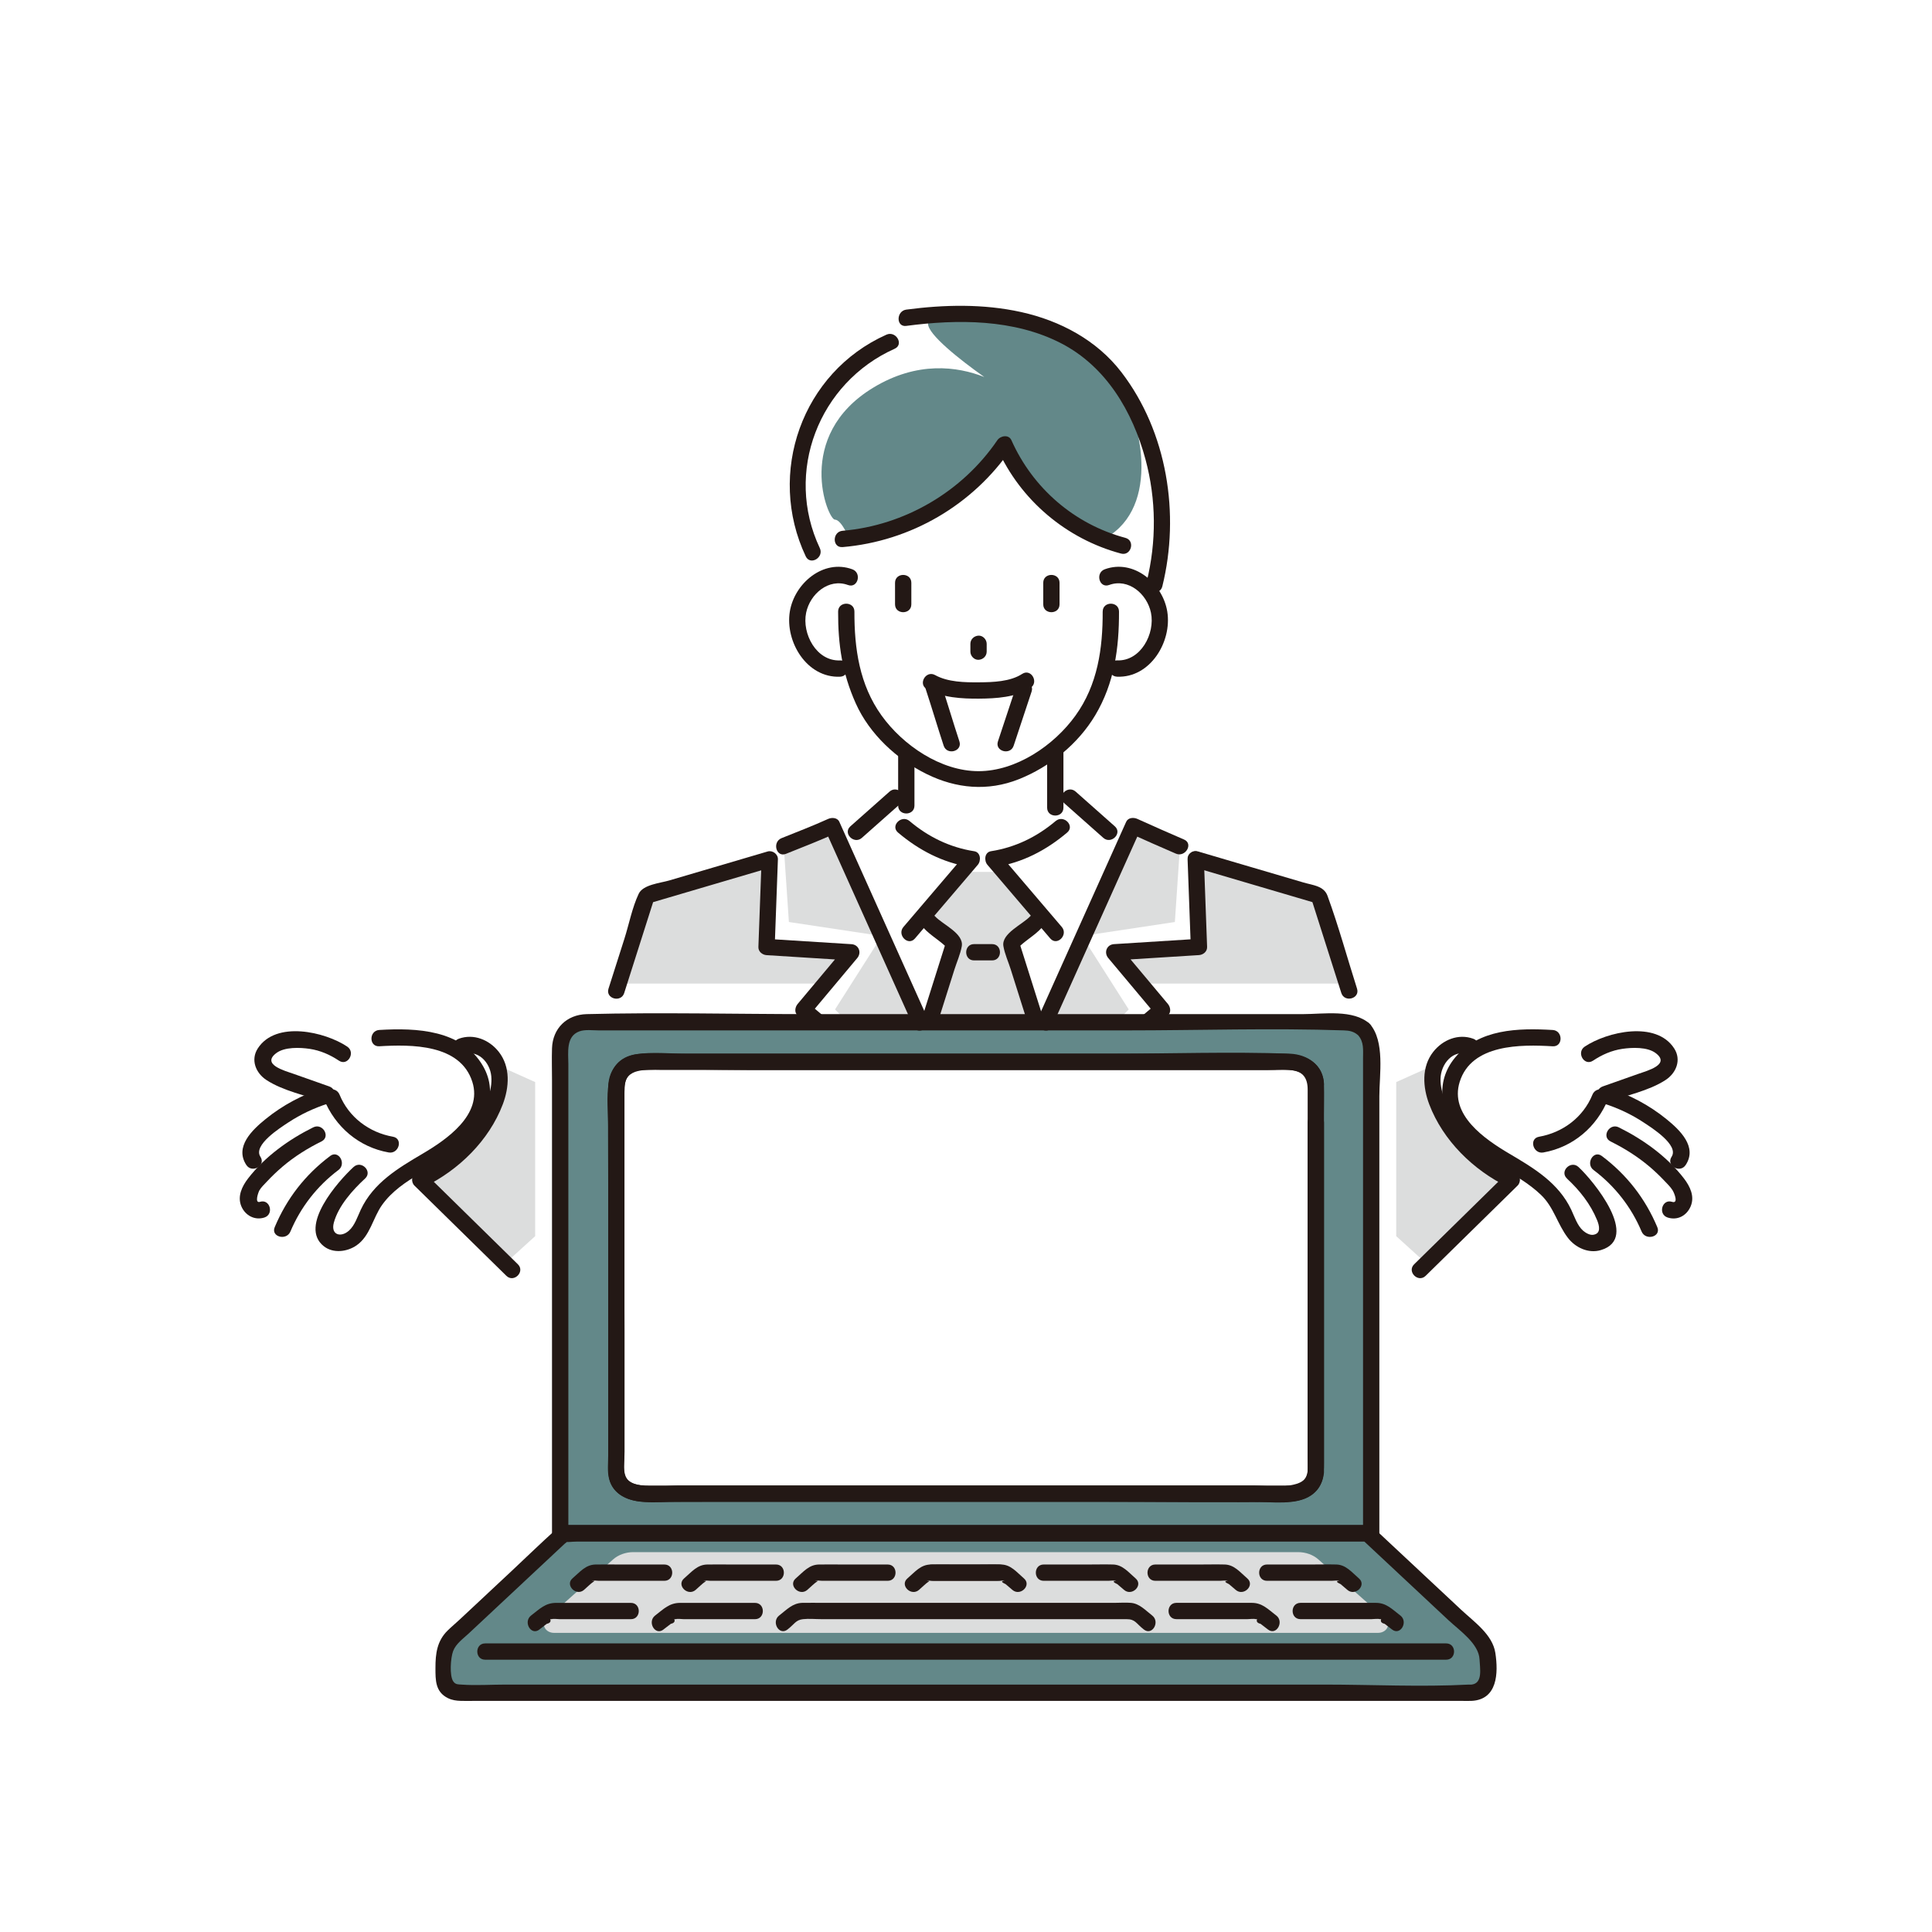 <svg xmlns:xlink="http://www.w3.org/1999/xlink" xmlns="http://www.w3.org/2000/svg" viewBox="0 0 799.99 799.99" width="799.99"  height="799.99" ><defs><style>.a13910{fill:#638889;}.a13911{fill:#dcdddd;}.a13912{fill:#231815;}</style></defs><g id="Y_K20"><polygon class="a13911" points="316.7 356.41 267.32 372.22 256.17 407.26 341.05 407.26 352.03 394.98 317.41 392.11 316.7 356.41" fill="#DCDDDD"></polygon><polygon class="a13911" points="498.14 356.41 547.51 372.22 558.66 407.26 473.78 407.26 462.81 394.98 497.43 392.11 498.14 356.41" fill="#DCDDDD"></polygon><path class="a13910" d="m459.97,154.01c-12.85-17.39-34.99-18.79-34.99-18.79,0,0-40.7-8.63-40.7-1.13,0,4.35,12.65,14.49,23.29,22.02-11.16-4.41-27.77-6.67-46.04,4.44-32.93,20.01-18.76,54.61-15.84,54.61s6.34,8.75,6.34,8.75c0,0,11.22-3.1,24.83-7.72,13.61-4.62,40.11-30.21,40.11-30.21,0,0,17.72,21.05,25.01,28.35,7.29,7.29,18,7.09,18,7.09,20.5-14.17,12.85-50.02,0-67.41Z" style="" fill="#638889"></path><path class="a13911" d="m175.19,487.94l34.02,35.17,12.39-11.25v-63.8l-13.77-6.18s-7.1,35.46-32.64,46.06Z" fill="#DCDDDD"></path><path class="a13911" d="m624.55,487.94l-34.02,35.17-12.39-11.25v-63.8s13.77-6.18,13.77-6.18c0,0,7.1,35.46,32.64,46.06Z" fill="#DCDDDD"></path><path class="a13911" d="m426.83,423.3l2.15,8.34-3.77,8.05h-35.8l-4.64-10.18,1.65-6.21,8.38-31.61-13.21-11.47c5.45-6.39,10.91-12.78,16.36-19.18h16l16.37,20.74-11.46,9.63-.2.17,8.17,31.72Z" fill="#DCDDDD"></path><path class="a13911" d="m342.79,342.83l20.18,44.43-36.31-5.48-2.13-31.48s.03-.02.05-.02l17.99-7.93.22.48Z" fill="#DCDDDD"></path><polygon class="a13910" points="365.11 387.58 363.95 389.41 362.97 387.26 365.11 387.58" style="" fill="#638889"></polygon><polygon class="a13911" points="386.78 439.69 367.25 439.69 351.02 423.3 345.76 417.99 363.95 389.41 379.34 423.3 386.78 439.69" fill="#DCDDDD"></polygon><polygon class="a13910" points="448.82 387.46 450.17 387.26 449.19 389.41 448.46 388.26 448.03 387.58 448.82 387.46" style="" fill="#638889"></polygon><polygon class="a13911" points="433.8 423.3 449.19 389.41 467.38 417.99 462.12 423.3 445.89 439.69 426.36 439.69 433.8 423.3" fill="#DCDDDD"></polygon><polygon class="a13911" points="488.61 350.3 488.59 350.55 486.48 381.78 450.17 387.26 470.47 342.56 470.57 342.35 488.61 350.3" fill="#DCDDDD"></polygon><path class="a13910" d="m610.29,676.1l-44.09-41.23h1.58v-202.21c0-2.46-1.14-4.69-3.01-6.35-.03-.03-.06-.06-.09-.08-2.06-1.81-4.98-2.93-8.22-2.93H243.27c-3.21,0-6.11,1.11-8.17,2.88-1.94,1.68-3.14,3.96-3.14,6.48v202.21h1.53l-44.09,41.23c-3.64,2.7-5.72,6.55-5.72,10.59v8.73c0,3.03,2.97,5.48,6.63,5.48h419.07c3.66,0,6.63-2.45,6.63-5.48v-8.73c0-4.04-2.08-7.89-5.72-10.59Zm-355.07-227.62c0-4.86,4.76-8.79,10.63-8.79h268.37c5.87,0,10.63,3.93,10.63,8.79v161.21c0,4.86-4.76,8.8-10.63,8.8h-268.37c-5.87,0-10.63-3.94-10.63-8.8v-161.21Z" style="" fill="#638889"></path><path class="a13911" d="m226.36,670.27l27.48-24.53c2.18-1.94,5.24-3.05,8.44-3.05h275.2c3.19,0,6.23,1.09,8.41,3.02l27.75,24.55c2.52,2.23.61,5.87-3.07,5.87H229.44c-3.68,0-5.59-3.63-3.09-5.86Z" fill="#DCDDDD"></path></g><g id="_レイヤー_1"><g><g><g><path class="a13912" d="m352.92,235.73c-12-4.39-24,5.85-25.88,17.53-2.01,12.48,7.05,27.51,20.79,26.95,4.33-.18,4.35-6.93,0-6.75-9.78.4-15.84-11.07-14.03-19.75,1.61-7.76,9.31-14.4,17.33-11.47,4.09,1.49,5.85-5.03,1.79-6.51h0Z" fill="#231815"></path><path class="a13912" d="m459.25,242.23c8.02-2.93,15.72,3.71,17.33,11.47,1.8,8.68-4.26,20.15-14.03,19.75-4.34-.18-4.34,6.57,0,6.75,13.73.56,22.8-14.47,20.79-26.95-1.88-11.68-13.88-21.91-25.88-17.53-4.05,1.48-2.3,8,1.79,6.51h0Z" fill="#231815"></path><path class="a13912" d="m456.59,253.23c.05,15.26-2.06,30.29-11.25,43.06-8.88,12.35-24.53,23.03-40.15,23.03-15.62,0-31.28-10.69-40.15-23.03-9.19-12.77-11.3-27.8-11.25-43.06.01-4.34-6.74-4.35-6.75,0-.05,13.66,1.68,25.44,7.31,38.03,5.68,12.7,16.99,23.16,29.36,29.26,12.23,6.03,25.33,7.22,38.11,2.15,12.87-5.11,24.57-14.58,31.7-26.53,7.91-13.27,9.88-27.8,9.83-42.91-.01-4.34-6.76-4.35-6.75,0h0Z" fill="#231815"></path></g><g><path class="a13912" d="m370.61,241.32v8.92c0,4.34,6.75,4.35,6.75,0v-8.92c0-4.34-6.75-4.35-6.75,0h0Z" fill="#231815"></path><path class="a13912" d="m431.98,241.32v8.92c0,4.34,6.75,4.35,6.75,0v-8.92c0-4.34-6.75-4.35-6.75,0h0Z" fill="#231815"></path></g><path class="a13912" d="m383.8,285.37c6.37,3.53,14.53,3.98,21.66,3.92,6.93-.06,15.24-.52,21.22-4.42,3.63-2.36.25-8.21-3.41-5.83-4.99,3.24-12.06,3.44-17.82,3.49-5.9.05-12.96-.06-18.25-3-3.8-2.11-7.21,3.72-3.41,5.83h0Z" fill="#231815"></path></g><path class="a13912" d="m371.9,312.64v20.94c0,4.34,6.75,4.35,6.75,0v-20.94c0-4.34-6.75-4.35-6.75,0h0Z" fill="#231815"></path><path class="a13912" d="m378.86,388.6c8.67-10.16,17.34-20.33,26.01-30.49,1.46-1.71,1.24-5.21-1.49-5.64-10.06-1.57-19.01-5.94-26.76-12.5-3.3-2.79-8.09,1.96-4.77,4.77,8.62,7.29,18.52,12.48,29.74,14.24-.5-1.88-.99-3.76-1.49-5.64-8.67,10.16-17.34,20.33-26.01,30.49-2.8,3.29,1.95,8.08,4.77,4.77h0Z" fill="#231815"></path><path class="a13912" d="m368.34,327.78c-5.41,4.79-10.82,9.58-16.22,14.38-3.26,2.89,1.53,7.65,4.77,4.77,5.41-4.79,10.82-9.58,16.22-14.38,3.26-2.89-1.53-7.65-4.77-4.77h0Z" fill="#231815"></path><path class="a13912" d="m439.65,383.82c-8.67-10.16-17.34-20.33-26.01-30.49l-1.49,5.64c11.23-1.75,21.12-6.94,29.74-14.24,3.32-2.81-1.47-7.56-4.77-4.77-7.75,6.56-16.71,10.93-26.76,12.5-2.73.43-2.95,3.93-1.49,5.64,8.67,10.16,17.34,20.33,26.01,30.49,2.82,3.31,7.58-1.48,4.77-4.77h0Z" fill="#231815"></path><path class="a13912" d="m440.63,332.55c5.41,4.79,10.82,9.58,16.22,14.38,3.24,2.87,8.03-1.88,4.77-4.77-5.41-4.79-10.82-9.58-16.22-14.38-3.24-2.87-8.03,1.88-4.77,4.77h0Z" fill="#231815"></path><path class="a13912" d="m433.59,311.41v23.03c0,4.34,6.75,4.35,6.75,0v-23.03c0-4.34-6.75-4.35-6.75,0h0Z" fill="#231815"></path><path class="a13912" d="m258.47,411.17c4.18-13.15,8.37-26.3,12.55-39.45l-2.36,2.36c16.99-5,33.98-10.01,50.97-15.01l-4.27-3.25c-.44,12.1-.89,24.2-1.33,36.3-.07,1.91,1.61,3.26,3.38,3.38,11.72.74,23.45,1.47,35.17,2.21l-2.39-5.76c-6.63,7.92-13.27,15.84-19.9,23.76-1.09,1.3-1.49,3.52,0,4.77,2.06,1.74,4.13,3.48,6.19,5.22,3.3,2.78,8.1-1.97,4.77-4.77-2.06-1.74-4.13-3.48-6.19-5.22v4.77c6.63-7.92,13.27-15.84,19.9-23.76,1.91-2.28.65-5.57-2.39-5.76-11.72-.74-23.45-1.47-35.17-2.21l3.38,3.38c.44-12.1.89-24.2,1.33-36.3.08-2.17-2.22-3.86-4.27-3.25-13.58,4-27.17,8-40.75,12-3.63,1.07-10.81,1.69-12.61,5.48-2.72,5.73-4.02,12.64-5.94,18.67-2.19,6.89-4.38,13.78-6.58,20.66-1.32,4.15,5.19,5.93,6.51,1.79h0Z" fill="#231815"></path><path class="a13912" d="m384.06,421.6c-9.83-21.9-19.67-43.79-29.5-65.69-2.34-5.2-4.67-10.41-7.01-15.61-.8-1.78-3.11-1.89-4.62-1.21-6.35,2.87-12.84,5.37-19.3,7.96-3.98,1.59-2.25,8.12,1.79,6.51,7.01-2.8,14.03-5.53,20.92-8.64l-4.62-1.21c9.5,21.15,18.99,42.29,28.49,63.44,2.67,5.95,5.35,11.91,8.02,17.86,1.78,3.96,7.6.53,5.83-3.41h0Z" fill="#231815"></path><path class="a13912" d="m491.75,355.81c.44,12.1.89,24.2,1.33,36.3l3.38-3.38c-11.72.74-23.45,1.47-35.17,2.21-3.05.19-4.29,3.49-2.39,5.76,6.64,7.92,13.27,15.84,19.91,23.76v-4.77c-2.06,1.74-4.13,3.48-6.19,5.22-3.33,2.8,1.47,7.56,4.77,4.77,2.06-1.74,4.13-3.48,6.19-5.22,1.48-1.25,1.09-3.47,0-4.77-6.64-7.92-13.27-15.84-19.91-23.76l-2.39,5.76c11.72-.74,23.45-1.47,35.17-2.21,1.77-.11,3.45-1.46,3.38-3.38-.44-12.1-.89-24.2-1.33-36.3-.16-4.33-6.91-4.35-6.75,0h0Z" fill="#231815"></path><path class="a13912" d="m435.64,425c9.77-21.77,19.55-43.53,29.32-65.3,2.4-5.33,4.79-10.67,7.19-16l-4.62,1.21c6.42,2.92,12.88,5.75,19.35,8.55,3.95,1.71,7.39-4.11,3.41-5.83-6.47-2.8-12.93-5.63-19.35-8.55-1.52-.69-3.81-.58-4.62,1.21-9.41,20.96-18.83,41.91-28.24,62.87-2.76,6.14-5.51,12.28-8.27,18.43-1.76,3.93,4.05,7.37,5.83,3.41h0Z" fill="#231815"></path><path class="a13912" d="m382.38,384.17c3.07,3.38,7.24,5.48,10.32,8.86l-.87-3.28c-3.44,10.89-6.88,21.77-10.32,32.66-1.31,4.15,5.2,5.93,6.51,1.79,2.4-7.59,4.79-15.18,7.19-22.76.98-3.1,2.45-6.37,3.03-9.58.97-5.37-8-9.07-11.08-12.46s-7.69,1.56-4.77,4.77h0Z" fill="#231815"></path><path class="a13912" d="m426.59,379.39c-3.05,3.35-12,7.08-11.11,12.37.54,3.23,2.07,6.55,3.05,9.67,2.4,7.59,4.79,15.18,7.19,22.76,1.3,4.13,7.82,2.36,6.51-1.79-3.44-10.89-6.88-21.77-10.32-32.66l-.87,3.28c3.07-3.38,7.24-5.48,10.32-8.86s-1.84-7.99-4.77-4.77h0Z" fill="#231815"></path><path class="a13912" d="m403.33,397.68h7.47c4.34,0,4.35-6.75,0-6.75h-7.47c-4.34,0-4.35,6.75,0,6.75h0Z" fill="#231815"></path></g><g><g><path class="a13912" d="m567.15,423.92c-6.83-6.09-19.1-4-27.59-4h-54.5c-49.98,0-99.95,0-149.93,0-30.69,0-61.5-.78-92.19,0-8.27.21-14.11,5.89-14.37,14.19-.14,4.36,0,8.75,0,13.11v62.24c0,41.04,0,82.08,0,123.11v2.29c0,1.82,1.55,3.38,3.38,3.38h335.82c1.82,0,3.38-1.55,3.38-3.38v-180.92c0-9,2.42-22.71-4-30.03-2.87-3.27-7.63,1.52-4.77,4.77,2.44,2.79,2.02,6.05,2.02,9.43v196.74l3.38-3.38H231.96l3.38,3.38v-194.2c0-4.77-1.11-11.58,4.63-13.61,2.33-.83,5.51-.38,7.92-.38h218.55c29.98,0,60.16-1.03,90.12,0,2.18.07,4.04.43,5.82,2.02,3.23,2.88,8.02-1.88,4.77-4.77Z" fill="#231815"></path><path class="a13912" d="m541.47,609.69c-.63,7.74-17.23,5.42-22.33,5.42h-250.55c-4.17,0-9.16-.22-10-5.46-.43-2.72,0-5.87,0-8.62v-49.25c0-33.79-.59-67.63,0-101.41.15-8.56,9.36-7.32,15.58-7.32h252.64c2.36,0,4.74-.1,7.09,0,5.61.23,7.57,3.38,7.57,8.1v158.53c0,4.34,6.75,4.35,6.75,0v-148.04c0-4.17.13-8.36,0-12.52-.25-7.93-6.58-12.54-14.18-12.82-24.46-.88-49.11,0-73.58,0h-176.19c-6.75,0-14.05-.8-20.76.2-14.94,2.23-11.67,19.24-11.67,30.1v138.08c0,4.6-.32,9.08,3.2,12.76,5.89,6.15,17.14,4.41,24.91,4.41h172.73c26.83,0,53.69.4,80.52,0,7.57-.11,14.36-4.07,15.02-12.17.35-4.33-6.4-4.31-6.75,0Z" fill="#231815"></path></g><path class="a13912" d="m541.47,464.82v138.31c0,4,.99,8.79-3.24,11.01-2.4,1.26-5.34.97-7.99.97-28.36,0-56.71,0-85.07,0h-164.26c-4.87,0-19.83,2.16-22.07-3.98-.91-2.5-.26-6.14-.26-8.7v-150.36c0-4.98,1.07-8.73,7.48-9.01,14.44-.63,29.05,0,43.51,0h215.54c4.85,0,15.78-1.57,16.35,5.41.35,4.3,7.1,4.34,6.75,0-.78-9.6-9.28-12.16-17.49-12.16h-252.08c-4.25,0-8.55-.18-12.8,0-8.39.35-13.9,5.73-14,13.95-.16,13.28,0,26.58,0,39.87,0,37.51,0,75.02,0,112.52,0,3.1-.42,6.66.36,9.7,1.75,6.85,8.64,9.45,15.04,9.51,9.35.09,18.71,0,28.07,0h223.83c7.11,0,17.63,1.59,23.79-2.67,4.96-3.43,5.3-8.31,5.3-13.64v-140.74c0-4.34-6.75-4.35-6.75,0h0Z" fill="#231815"></path><path class="a13912" d="m566.19,631.5H235.63c-2.21,0-3.59.19-5.38,1.79-6.21,5.57-12.2,11.41-18.29,17.11-7.18,6.71-14.36,13.43-21.54,20.14-1.66,1.56-3.46,3.04-5.08,4.63-4.41,4.35-5.03,9.58-5.03,15.43,0,5.06-.1,9.95,5.16,12.55,1.7.84,3.48,1.08,5.34,1.14,2.01.07,4.03,0,6.04,0,26.28,0,52.55,0,78.83,0,42.72,0,85.44,0,128.17,0,42.36,0,84.71,0,127.07,0,24.69,0,49.37,0,74.06,0,1.44,0,2.91.07,4.35,0,10.77-.52,11.12-11.5,9.86-19.83-1.15-7.62-8.75-12.84-14.09-17.83-7.77-7.27-15.55-14.54-23.32-21.8-4.4-4.11-8.79-8.22-13.19-12.33-3.17-2.96-7.95,1.8-4.77,4.77,11.98,11.2,23.96,22.4,35.94,33.6,4.58,4.28,12.63,9.72,12.88,16.31.14,3.53,1.46,9.81-3.28,10.36-.36.04-.73-.02-1.1,0-19.91,1.05-40.17,0-60.1,0-39.14,0-78.29,0-117.43,0-42.93,0-85.86,0-128.79,0-30.85,0-61.71,0-92.56,0-6.06,0-12.31.44-18.35,0-1.3-.09-2.4.03-3.33-1.29-1.66-2.35-1.12-9.83-.07-12.59,1.14-3.03,4.12-5.1,6.45-7.28,2.77-2.59,5.54-5.18,8.31-7.77,7.64-7.15,15.29-14.29,22.93-21.44,2.83-2.64,5.65-5.29,8.48-7.93.41-.39,1.57-1.13,1.78-1.67.47-1.19-1.65,1.05-1.97.69.49.54,4.68,0,5.37,0h327.23c4.34,0,4.35-6.75,0-6.75Z" fill="#231815"></path><path class="a13912" d="m200.89,687.24c102.68,0,205.36,0,308.03,0h89.91c4.34,0,4.35-6.75,0-6.75-102.68,0-205.36,0-308.03,0h-89.91c-4.34,0-4.35,6.75,0,6.75h0Z" fill="#231815"></path><g><path class="a13912" d="m223.31,674.76c1.03-.79,2.06-1.59,3.1-2.38,1.33-.3,1.81-.94,1.43-1.92.15-.06.39.04.55,0,.96-.28,2.43,0,3.41,0h29.44c4.34,0,4.35-6.75,0-6.75h-30.95c-4.48,0-6.74,2.43-10.38,5.23-3.39,2.61-.04,8.48,3.41,5.83h0Z" fill="#231815"></path><path class="a13912" d="m274.68,674.76l3.1-2.38c1.33-.3,1.81-.94,1.43-1.92.15-.06.39.04.55,0,.96-.28,2.43,0,3.41,0h29.44c4.34,0,4.35-6.75,0-6.75h-30.95c-4.48,0-6.74,2.43-10.38,5.23-3.39,2.61-.04,8.48,3.41,5.83h0Z" fill="#231815"></path><path class="a13912" d="m579.83,668.93c-3.46-2.66-5.79-5.23-10.11-5.23-3.86,0-7.71,0-11.57,0-6.55,0-13.1,0-19.65,0-4.34,0-4.35,6.75,0,6.75,6.06,0,12.13,0,18.19,0,3.75,0,7.5,0,11.25,0,.95,0,2.48-.27,3.41,0,.14.04.4-.06.55,0-.38.98.1,1.62,1.43,1.92l3.1,2.38c3.44,2.65,6.8-3.21,3.41-5.83h0Z" fill="#231815"></path><path class="a13912" d="m528.45,668.93c-3.46-2.66-5.79-5.23-10.11-5.23-3.86,0-7.71,0-11.57,0-6.55,0-13.1,0-19.65,0-4.34,0-4.35,6.75,0,6.75,6.06,0,12.13,0,18.19,0,3.75,0,7.5,0,11.25,0,.95,0,2.48-.27,3.41,0,.14.04.4-.06.55,0-.38.98.1,1.62,1.43,1.92l3.1,2.38c3.44,2.65,6.8-3.21,3.41-5.83h0Z" fill="#231815"></path><path class="a13912" d="m477.08,668.93c-2.79-2.15-5.22-4.93-8.8-5.23-2.27-.19-4.63,0-6.91,0-6.61,0-13.22,0-19.83,0-6.44,0-12.89,0-19.33,0-20.15,0-40.3,0-60.45,0h-20.76c-2.91,0-5.83-.06-8.75,0-4.04.08-6.43,2.78-9.61,5.23-3.39,2.61-.04,8.48,3.41,5.83,2.88-2.22,3.42-3.97,6.45-4.31,2.46-.27,5.12,0,7.59,0h19.2c6.07,0,12.15,0,18.22,0,19.91,0,39.83,0,59.74,0,6.53,0,13.06,0,19.6,0,3.19,0,6.39,0,9.58,0,3.76,0,3.9,1.73,7.24,4.31,3.44,2.65,6.8-3.21,3.41-5.83h0Z" fill="#231815"></path></g><g><path class="a13912" d="m241.81,658.34c1.36-1.16,2.69-2.58,4.18-3.57.64-.43-1.56.1-.63-.2.72-.23,1.89,0,2.64,0h27.09c4.34,0,4.35-6.75,0-6.75h-18.45c-3.33,0-6.67-.06-10,0-4.2.08-6.44,3.05-9.6,5.75s1.49,7.58,4.77,4.77h0Z" fill="#231815"></path><path class="a13912" d="m288.04,658.34c1.36-1.16,2.69-2.58,4.18-3.57.64-.43-1.56.1-.63-.2.72-.23,1.89,0,2.64,0h27.09c4.34,0,4.35-6.75,0-6.75h-18.45c-3.33,0-6.67-.06-10,0-4.2.08-6.44,3.05-9.6,5.75-3.31,2.83,1.49,7.58,4.77,4.77h0Z" fill="#231815"></path><path class="a13912" d="m334.28,658.34c1.36-1.16,2.69-2.58,4.18-3.57.64-.43-1.56.1-.63-.2.72-.23,1.89,0,2.64,0h27.09c4.34,0,4.35-6.75,0-6.75h-18.45c-3.33,0-6.67-.06-10,0-4.2.08-6.44,3.05-9.6,5.75-3.31,2.83,1.49,7.58,4.77,4.77h0Z" fill="#231815"></path><path class="a13912" d="m380.52,658.34c1.36-1.16,2.69-2.58,4.18-3.57.64-.43-1.56.1-.63-.2.72-.23,1.89,0,2.64,0h27.09c4.34,0,4.35-6.75,0-6.75h-18.45c-3.33,0-6.67-.06-10,0-4.2.08-6.44,3.05-9.6,5.75-3.31,2.83,1.49,7.58,4.77,4.77h0Z" fill="#231815"></path><path class="a13912" d="m562.69,653.57c-2.97-2.54-5.35-5.65-9.36-5.75-3.41-.09-6.83,0-10.24,0-6.15,0-12.3,0-18.45,0-4.34,0-4.35,6.75,0,6.75,5.5,0,11.01,0,16.51,0,3.42,0,6.83,0,10.25,0,.8,0,2.04-.22,2.82,0,.67.18.14.19-.01.1-1.04.09-.73.52.92,1.29l2.79,2.38c3.28,2.81,8.08-1.94,4.77-4.77h0Z" fill="#231815"></path><path class="a13912" d="m516.46,653.57c-2.97-2.54-5.35-5.65-9.36-5.75-3.41-.09-6.83,0-10.24,0-6.15,0-12.3,0-18.45,0-4.34,0-4.35,6.75,0,6.75,5.5,0,11.01,0,16.51,0,3.42,0,6.83,0,10.25,0,.8,0,2.04-.22,2.82,0,.67.18.14.19-.01.1-1.04.09-.73.52.92,1.29l2.79,2.38c3.28,2.81,8.08-1.94,4.77-4.77h0Z" fill="#231815"></path><path class="a13912" d="m470.22,653.57c-2.97-2.54-5.35-5.65-9.36-5.75-3.41-.09-6.83,0-10.24,0-6.15,0-12.3,0-18.45,0-4.34,0-4.35,6.75,0,6.75,5.5,0,11.01,0,16.51,0,3.42,0,6.83,0,10.25,0,.8,0,2.04-.22,2.82,0,.67.18.14.19-.01.1-1.04.09-.73.52.92,1.29l2.79,2.38c3.28,2.81,8.08-1.94,4.77-4.77h0Z" fill="#231815"></path><path class="a13912" d="m423.98,653.57c-2.97-2.54-5.35-5.65-9.36-5.75-3.41-.09-6.83,0-10.24,0-6.15,0-12.3,0-18.45,0-4.34,0-4.35,6.75,0,6.75,5.5,0,11.01,0,16.51,0,3.42,0,6.83,0,10.25,0,.8,0,2.04-.22,2.82,0,.67.18.14.19-.01.1-1.04.09-.73.52.92,1.29.93.79,1.86,1.59,2.79,2.38,3.28,2.81,8.08-1.94,4.77-4.77h0Z" fill="#231815"></path></g></g><g><path class="a13912" d="m143.78,433.37c-9.24-6.17-29.5-10.85-37.01.71-3.1,4.76-.89,10.23,3.57,13.14,6.93,4.52,16.47,6.42,24.19,9.15,4.1,1.45,5.87-5.07,1.79-6.51-4.96-1.75-9.91-3.5-14.87-5.25-3.51-1.24-13.35-3.83-7.02-8.57,3.44-2.58,9.76-2.33,13.76-1.74,4.44.66,8.46,2.43,12.17,4.9,3.62,2.42,7.01-3.43,3.41-5.83h0Z" fill="#231815"></path><path class="a13912" d="m134.1,455.06c4.68,11.51,14.49,19.96,26.84,22.14,4.25.75,6.07-5.75,1.79-6.51-9.86-1.74-18.31-8.05-22.13-17.43-1.61-3.97-8.15-2.23-6.51,1.79h0Z" fill="#231815"></path><path class="a13912" d="m134,450.47c-8.78,2.83-16.87,7.1-24.04,12.92-5.52,4.48-12.92,11.46-7.96,19,2.38,3.61,8.23.23,5.83-3.41-3.19-4.84,8.34-12.08,11.57-14.21,5.1-3.36,10.58-5.92,16.39-7.8,4.12-1.33,2.36-7.85-1.79-6.51h0Z" fill="#231815"></path><path class="a13912" d="m129.71,466.8c-10.13,5.02-20.01,12.12-26.97,21.14-2.53,3.28-4.54,7.45-2.8,11.57,1.61,3.8,5.55,5.9,9.51,4.64,4.13-1.31,2.36-7.83-1.79-6.51-2.38.75-.7-3.97-.24-4.76.74-1.29,1.99-2.43,2.99-3.51,2.09-2.24,4.3-4.37,6.64-6.35,4.89-4.16,10.33-7.55,16.08-10.39,3.89-1.93.48-7.75-3.41-5.83h0Z" fill="#231815"></path><path class="a13912" d="m136.73,478.65c-10.32,7.74-17.99,17.6-22.98,29.49-1.68,4,4.85,5.75,6.51,1.79,4.24-10.1,11.12-18.89,19.88-25.46,3.43-2.57.07-8.44-3.41-5.83h0Z" fill="#231815"></path><path class="a13912" d="m146.4,483.22c-6.31,5.82-22.9,24.5-12.3,32.83,3.88,3.05,9.66,2.31,13.53-.37,5.64-3.9,6.77-11.38,10.55-16.7,8.1-11.41,23.1-15.43,33.28-24.56,9.25-8.3,15.35-21.14,8.58-32.93-8.69-15.13-27.58-15.93-42.98-15.01-4.32.26-4.35,7.01,0,6.75,13.19-.78,33.53-.97,38.52,14.73,4.34,13.65-10.69,23.92-20.58,29.75-10.21,6.02-20.36,12.05-25.6,23.17-1.37,2.9-2.48,6.55-4.95,8.73-3.37,2.97-7.57,1.7-6.22-3.32,1.87-6.96,7.82-13.57,12.95-18.3,3.2-2.95-1.58-7.72-4.77-4.77h0Z" fill="#231815"></path><path class="a13912" d="m191.78,436.61c6.05-2.18,11.08,3.21,11.64,8.96.61,6.33-2.59,12.54-5.85,17.74-6.12,9.75-14.99,17.3-25.29,22.31-1.97.96-2.14,3.87-.68,5.3,12.69,12.45,25.38,24.9,38.07,37.36,3.1,3.05,7.88-1.72,4.77-4.77-12.69-12.45-25.38-24.9-38.07-37.36-.23,1.77-.46,3.53-.68,5.3,14.24-6.94,26.79-19.17,32.49-34.15,2.69-7.08,3.27-15.48-1.63-21.74-3.93-5.01-10.4-7.68-16.55-5.46-4.06,1.46-2.31,7.99,1.79,6.51h0Z" fill="#231815"></path><path class="a13912" d="m659.62,439.2c3.71-2.47,7.73-4.25,12.17-4.9,4-.59,10.33-.84,13.76,1.74,6.32,4.74-3.51,7.33-7.02,8.57-4.96,1.75-9.91,3.5-14.87,5.25-4.07,1.44-2.32,7.96,1.79,6.51,7.71-2.72,17.28-4.65,24.19-9.15,4.47-2.91,6.68-8.37,3.57-13.14-7.51-11.55-27.78-6.87-37.01-.71-3.6,2.4-.22,8.25,3.41,5.83h0Z" fill="#231815"></path><path class="a13912" d="m659.39,453.27c-3.82,9.38-12.27,15.69-22.13,17.43-4.27.75-2.46,7.26,1.79,6.51,12.35-2.18,22.16-10.63,26.84-22.14,1.64-4.02-4.89-5.77-6.51-1.79h0Z" fill="#231815"></path><path class="a13912" d="m664.2,456.98c5.81,1.87,11.29,4.43,16.39,7.8,3.25,2.14,14.76,9.37,11.57,14.21-2.4,3.64,3.45,7.02,5.83,3.41,4.96-7.53-2.44-14.52-7.96-19-7.18-5.82-15.26-10.09-24.04-12.92-4.14-1.34-5.92,5.18-1.79,6.51h0Z" fill="#231815"></path><path class="a13912" d="m666.87,472.63c5.75,2.85,11.17,6.24,16.08,10.39,2.13,1.8,4.15,3.72,6.07,5.74,1.17,1.24,2.68,2.67,3.56,4.12.75,1.23,2.52,5.63-.24,4.76-4.15-1.31-5.93,5.2-1.79,6.51s7.9-.84,9.51-4.64c1.75-4.13-.27-8.28-2.8-11.57-6.94-9.02-16.86-16.13-26.97-21.14-3.88-1.92-7.3,3.9-3.41,5.83h0Z" fill="#231815"></path><path class="a13912" d="m659.86,484.48c8.76,6.57,15.64,15.36,19.88,25.46,1.66,3.95,8.19,2.21,6.51-1.79-4.99-11.89-12.66-21.75-22.98-29.49-3.48-2.61-6.85,3.25-3.41,5.83h0Z" fill="#231815"></path><path class="a13912" d="m648.82,488c5.22,4.82,9.78,10.57,12.48,17.2.94,2.3,1.78,5.63-1.62,6.1-1.41.2-3.15-.82-4.13-1.68-2.46-2.16-3.59-5.86-4.95-8.73-5.29-11.12-15.37-17.14-25.6-23.17s-24.86-16.08-20.58-29.75c4.92-15.72,25.4-15.51,38.52-14.73,4.34.26,4.32-6.49,0-6.75-14.21-.84-30.54-.5-40.43,11.42-8.52,10.28-6.05,23.22,2.27,32.74,9.24,10.59,23.29,14.54,33.29,24.11,5.38,5.15,6.77,12.07,11.15,17.79,3.1,4.05,8.5,6.6,13.62,5.09,16.57-4.91-3.1-28.76-9.23-34.42-3.19-2.94-7.97,1.82-4.77,4.77h0Z" fill="#231815"></path><path class="a13912" d="m610,430.1c-6.15-2.22-12.62.45-16.55,5.46-4.91,6.26-4.32,14.66-1.63,21.74,5.7,14.99,18.24,27.21,32.49,34.15-.23-1.77-.46-3.53-.68-5.3-12.69,12.45-25.38,24.9-38.07,37.36-3.11,3.05,1.67,7.82,4.77,4.77,12.69-12.45,25.38-24.9,38.07-37.36,1.46-1.43,1.28-4.34-.68-5.3-10.32-5.03-19.15-12.57-25.29-22.31-3.08-4.89-6.04-10.64-5.95-16.57.09-6.11,5.16-12.5,11.74-10.13,4.09,1.48,5.86-5.04,1.79-6.51h0Z" fill="#231815"></path></g><path class="a13912" d="m401.81,266.58v3.25c0,1.77,1.55,3.46,3.37,3.38s3.37-1.48,3.38-3.38v-3.25c0-1.77-1.55-3.46-3.37-3.38s-3.37,1.48-3.38,3.38h0Z" fill="#231815"></path><path class="a13912" d="m348.88,226.54c28.21-2.41,53.98-17.43,69.92-40.85h-5.83c9.52,21.39,28.63,37.5,51.22,43.53,4.2,1.12,5.99-5.39,1.79-6.51-21.06-5.62-38.33-20.54-47.18-40.43-1.11-2.5-4.55-1.87-5.83,0-14.5,21.3-38.4,35.31-64.09,37.5-4.3.37-4.34,7.12,0,6.75h0Z" fill="#231815"></path><path class="a13912" d="m339.46,226.95c-14.82-31.4-.43-68.49,30.99-82.54,3.96-1.77.53-7.59-3.41-5.83-34.99,15.65-49.67,57.33-33.41,91.78,1.85,3.93,7.67.5,5.83-3.41h0Z" fill="#231815"></path><path class="a13912" d="m375.28,134.94c21.23-2.8,44.51-2.87,64.03,7.17,18.67,9.6,29.67,28.26,35.01,48.12,4.47,16.62,4.59,34.09.46,50.78-1.04,4.22,5.47,6.02,6.51,1.79,7.4-29.91,2.03-63.97-16.96-88.7-10.16-13.24-25.38-21.32-41.48-24.88-15.63-3.46-31.79-3.1-47.57-1.02-4.24.56-4.3,7.32,0,6.75h0Z" fill="#231815"></path><path class="a13912" d="m494.24,359.06c16.99,5,33.98,10.01,50.97,15.01l-2.36-2.36c4.18,13.15,8.37,26.3,12.55,39.45,1.31,4.12,7.83,2.36,6.51-1.79-4.07-12.78-7.63-25.85-12.23-38.45-1.5-4.12-6.07-4.36-9.94-5.5-8.44-2.48-16.87-4.97-25.31-7.45-6.13-1.81-12.27-3.61-18.4-5.42-4.18-1.23-5.96,5.28-1.79,6.51h0Z" fill="#231815"></path><path class="a13912" d="m383.32,285.36c2.56,7.78,4.87,15.64,7.43,23.42,1.35,4.11,7.87,2.35,6.51-1.79-2.56-7.78-4.87-15.64-7.43-23.42-1.35-4.11-7.87-2.35-6.51,1.79h0Z" fill="#231815"></path><path class="a13912" d="m420.65,284.57c-2.48,7.47-4.95,14.95-7.43,22.42-1.37,4.13,5.15,5.9,6.51,1.79,2.48-7.47,4.95-14.95,7.43-22.42,1.37-4.13-5.15-5.9-6.51-1.79h0Z" fill="#231815"></path></g></svg>